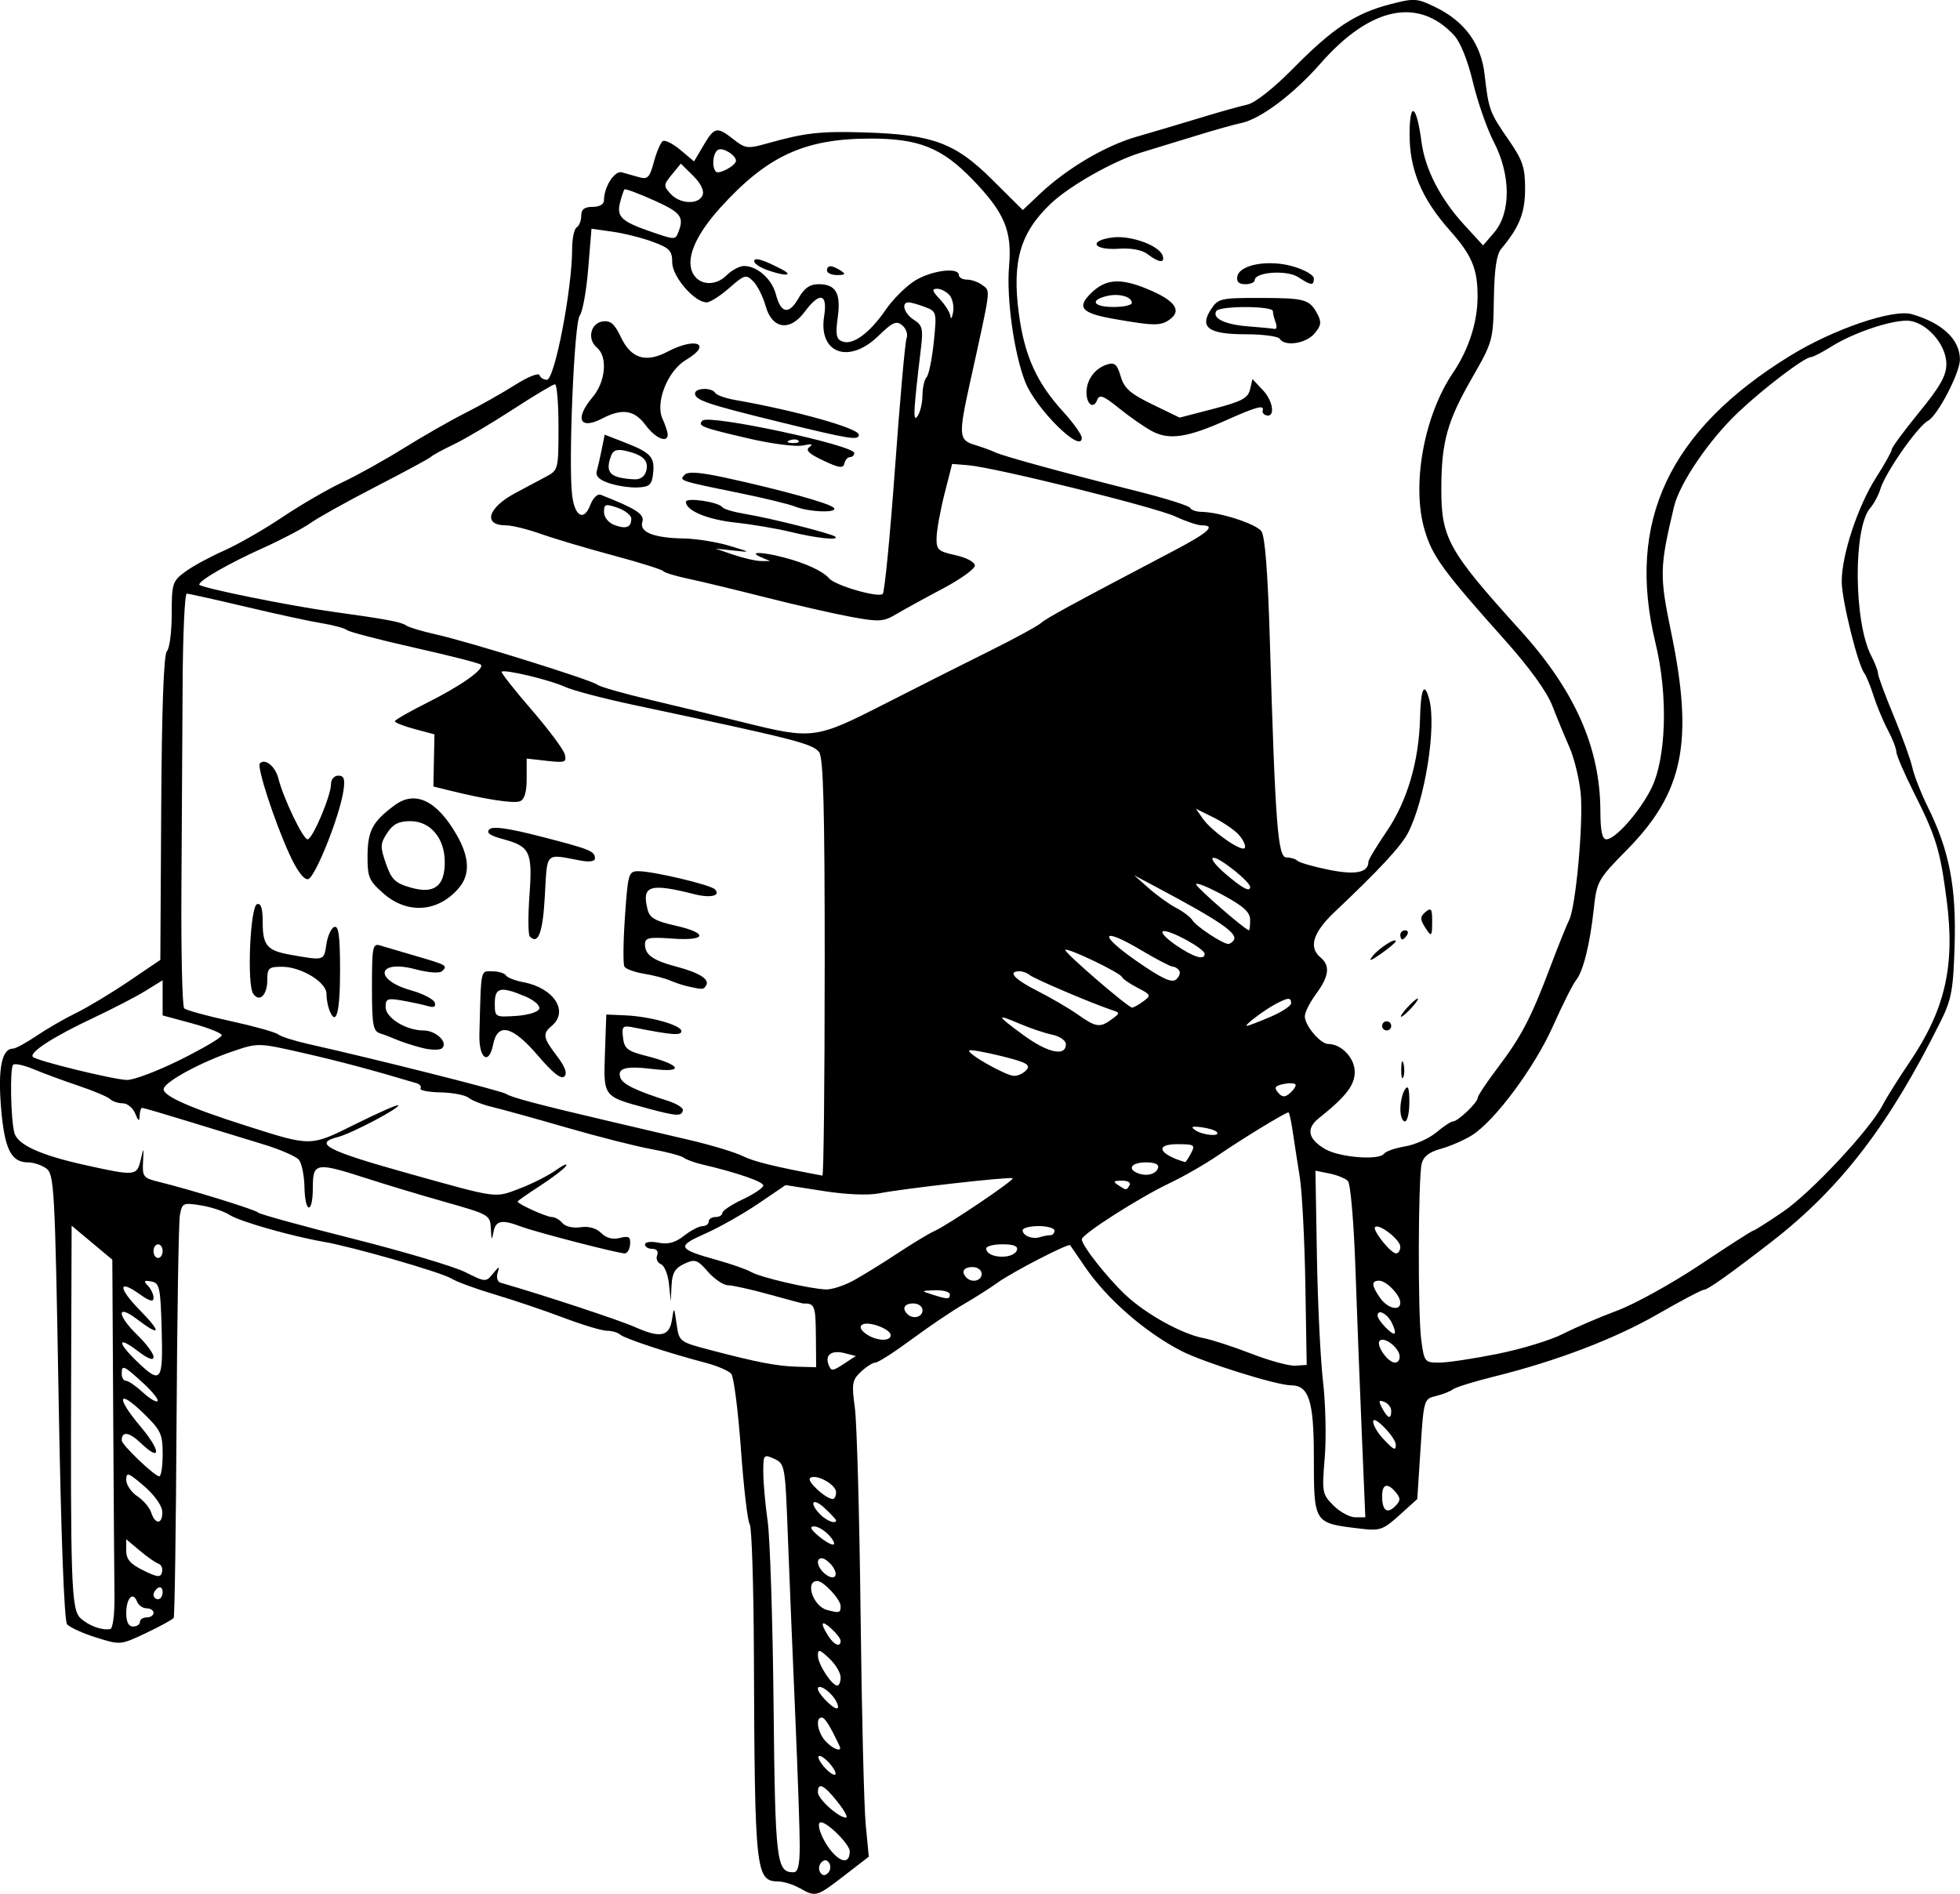 <?xml version="1.0" encoding="UTF-8" standalone="no"?>
<!-- Created with Inkscape (http://www.inkscape.org/) -->

<svg
   xmlns:dc="http://purl.org/dc/elements/1.1/"
   xmlns:cc="http://creativecommons.org/ns#"
   xmlns:rdf="http://www.w3.org/1999/02/22-rdf-syntax-ns#"
   xmlns:svg="http://www.w3.org/2000/svg"
   xmlns="http://www.w3.org/2000/svg"
   xmlns:sodipodi="http://sodipodi.sourceforge.net/DTD/sodipodi-0.dtd"
   xmlns:inkscape="http://www.inkscape.org/namespaces/inkscape"
   width="113.967mm"
   height="110.133mm"
   viewBox="0 0 113.967 110.133"
   version="1.1"
   id="svg8"
   inkscape:version="0.92.3 (2405546, 2018-03-11)"
   sodipodi:docname="graveyard_votes.svg">
  <defs
     id="defs2" />
  <sodipodi:namedview
     id="base"
     pagecolor="#ffffff"
     bordercolor="#666666"
     borderopacity="1.0"
     inkscape:pageopacity="0.0"
     inkscape:pageshadow="2"
     inkscape:zoom="1.4"
     inkscape:cx="182.14522"
     inkscape:cy="137.33983"
     inkscape:document-units="mm"
     inkscape:current-layer="layer1"
     showgrid="false"
     fit-margin-top="0"
     fit-margin-left="0"
     fit-margin-right="0"
     fit-margin-bottom="0"
     inkscape:window-width="1920"
     inkscape:window-height="1017"
     inkscape:window-x="-8"
     inkscape:window-y="-8"
     inkscape:window-maximized="1" />
  <g
     inkscape:label="Layer 1"
     inkscape:groupmode="layer"
     id="layer1"
     transform="translate(-404.496,770.128)">
    <path
       style="fill:#000000;stroke-width:0.265"
       d="m 450.994,-660.33 c -0.364,-0.208 -0.915,-0.382 -1.224,-0.388 -1.34,-0.022 -1.387,-0.454 -1.438,-13.239 -0.016,-4.002 -0.126,-7.395 -0.244,-7.541 -0.118,-0.146 -0.347,-2.099 -0.509,-4.342 -0.162,-2.242 -0.415,-4.222 -0.562,-4.399 -0.147,-0.177 -0.83,-0.469 -1.519,-0.649 -2.132,-0.558 -4.679,-1.399 -4.943,-1.633 -0.138,-0.122 -0.485,-0.223 -0.771,-0.223 -0.286,0 -1.423,-0.342 -2.527,-0.76 -1.104,-0.418 -2.9,-1.025 -3.991,-1.349 -1.091,-0.324 -2.223,-0.739 -2.514,-0.922 -0.575,-0.361 -5.699,-1.838 -7.408,-2.136 -1.932,-0.336 -4.925,-1.191 -5.509,-1.574 -0.317,-0.207 -1.065,-0.455 -1.662,-0.55 -1.039,-0.166 -1.092,-0.141 -1.218,0.582 -0.072,0.415 -0.159,5.813 -0.193,11.995 -0.034,6.182 -0.109,11.316 -0.167,11.41 -0.058,0.093 -0.778,0.489 -1.601,0.878 -1.493,0.707 -1.499,0.707 -2.912,0.263 -0.779,-0.245 -1.538,-0.592 -1.686,-0.77 -0.168,-0.202 -0.354,-5.197 -0.493,-13.235 -0.209,-12.085 -0.255,-12.933 -0.71,-13.266 -0.268,-0.196 -0.743,-0.356 -1.057,-0.356 -1.001,0 -1.382,-0.773 -1.581,-3.206 -0.185,-2.26 0.049,-3.409 0.692,-3.409 0.151,0 0.771,-0.337 1.38,-0.749 0.608,-0.412 1.642,-1.009 2.297,-1.326 0.655,-0.318 2.024,-1.142 3.043,-1.831 l 1.852,-1.253 0.051,-8.835 c 0.033,-5.796 0.147,-8.931 0.331,-9.115 0.154,-0.154 0.28,-1.127 0.28,-2.162 0,-1.776 0.044,-1.914 0.778,-2.457 0.428,-0.316 1.438,-0.867 2.245,-1.224 0.807,-0.357 2.332,-1.229 3.389,-1.939 1.057,-0.71 2.635,-1.627 3.506,-2.038 0.871,-0.411 2.478,-1.306 3.572,-1.988 1.094,-0.682 2.703,-1.601 3.576,-2.043 0.873,-0.441 2.182,-1.179 2.908,-1.64 0.726,-0.461 1.361,-0.716 1.411,-0.566 0.05,0.15 0.243,0.272 0.429,0.272 0.452,0 1.469,-5.271 1.469,-7.613 0,-0.598 0.119,-1.161 0.265,-1.251 0.146,-0.09 0.265,-0.395 0.265,-0.677 0,-0.371 0.183,-0.514 0.661,-0.514 0.402,0 0.661,-0.151 0.661,-0.384 0,-0.777 0.615,-1.741 1.036,-1.625 0.23,0.063 0.68,0.19 1,0.282 0.503,0.144 0.62,0.024 0.867,-0.894 0.157,-0.583 0.391,-1.126 0.521,-1.206 0.129,-0.08 0.59,0.154 1.024,0.519 l 0.789,0.664 0.547,-0.927 c 0.641,-1.087 0.783,-1.115 1.754,-0.352 0.679,0.534 0.818,0.551 1.954,0.232 2.214,-0.621 3.071,-0.717 5.662,-0.638 3.955,0.121 5.263,0.603 7.407,2.733 l 1.791,1.78 0.987,-0.933 c 1.573,-1.487 3.803,-2.806 5.638,-3.333 0.934,-0.269 2.591,-0.761 3.683,-1.094 1.091,-0.333 2.325,-0.68 2.741,-0.77 0.457,-0.099 1.52,-0.938 2.681,-2.114 2.305,-2.335 3.601,-3.194 5.61,-3.717 1.425,-0.371 1.568,-0.363 2.646,0.159 1.703,0.824 2.665,2.14 2.867,3.922 0.231,2.039 0.292,2.205 1.387,3.786 0.827,1.194 0.967,1.607 0.967,2.851 -2.6e-4,1.406 -0.33,2.235 -1.392,3.502 -0.269,0.321 -0.397,1.199 -0.424,2.91 -0.038,2.406 -0.061,2.49 -1.28,4.615 -1.431,2.495 -1.766,3.698 -1.775,6.378 -0.01,2.913 0.393,3.64 4.573,8.255 3.192,3.524 4.661,6.831 4.675,10.522 0.004,1.18 0.105,1.654 0.351,1.654 0.513,0 1.895,-1.555 2.587,-2.91 0.897,-1.755 1.013,-5.437 0.268,-8.503 -1.714,-7.058 0.772,-12.363 7.83,-16.708 2.518,-1.55 5.985,-2.733 7.08,-2.416 1.773,0.513 2.791,1.476 2.791,2.638 0,0.769 -1.296,3.259 -1.851,3.556 -0.607,0.325 -2.482,3.008 -2.773,3.969 -0.11,0.364 -0.376,0.861 -0.59,1.105 -0.999,1.139 -0.963,6.641 0.057,8.596 0.215,0.413 0.392,0.874 0.393,1.025 7.9e-4,0.151 0.41,1.258 0.909,2.459 0.499,1.202 0.991,2.563 1.092,3.026 0.102,0.462 0.509,1.499 0.906,2.303 1.239,2.513 1.649,4.628 1.549,7.988 -0.078,2.63 -0.178,3.178 -0.811,4.454 -2.989,6.025 -5.817,9.709 -9.85,12.832 -2.405,1.862 -3.694,2.778 -3.91,2.778 -0.127,0 -1.326,0.631 -2.664,1.403 -2.513,1.449 -5.911,2.746 -9.559,3.649 -1.154,0.286 -2.226,0.619 -2.381,0.74 -0.155,0.121 -0.6,0.296 -0.988,0.389 -0.696,0.166 -0.708,0.207 -0.894,3.079 l -0.189,2.911 -1.035,0.935 c -0.951,0.859 -1.134,0.923 -2.26,0.788 -2.758,-0.331 -2.714,-0.262 -2.719,-4.289 -0.004,-3.149 -0.298,-4.047 -1.325,-4.047 -0.836,0 -5.095,-1.335 -6.38,-1.999 -2.12,-1.097 -4.323,-3.018 -5.595,-4.88 -0.447,-0.655 -0.839,-1.226 -0.87,-1.269 -0.094,-0.128 -3.364,1.56 -4.222,2.18 -0.437,0.315 -1.33,0.883 -1.984,1.261 -0.655,0.378 -2.011,1.295 -3.013,2.036 -1.002,0.741 -1.947,1.348 -2.1,1.348 -0.153,0 -0.533,0.24 -0.845,0.534 -0.512,0.481 -0.547,0.688 -0.355,2.09 0.117,0.856 0.267,6.242 0.333,11.968 0.066,5.726 0.2,11.251 0.299,12.277 l 0.179,1.865 -1.44,1.111 c -1.601,1.235 -1.648,1.248 -2.582,0.714 z m 1.72,-1.455 c -0.128,-0.207 -0.28,-0.222 -0.457,-0.046 -0.146,0.146 -0.178,0.404 -0.073,0.575 0.128,0.207 0.28,0.223 0.457,0.046 0.146,-0.146 0.178,-0.404 0.073,-0.575 z m -1.716,-0.992 c 0.002,-0.837 -0.118,-4.319 -0.267,-7.739 -0.149,-3.42 -0.341,-8.079 -0.427,-10.354 -0.153,-4.041 -0.171,-4.143 -0.791,-4.426 -0.613,-0.279 -0.635,-0.253 -0.635,0.779 0,0.587 0.114,1.865 0.253,2.839 0.139,0.974 0.295,5.778 0.345,10.677 0.095,9.143 0.166,9.747 1.154,9.747 0.267,0 0.365,-0.407 0.368,-1.521 z m 2.907,0.302 c 0,-0.394 -1.264,-1.667 -1.671,-1.683 -0.345,-0.013 0.095,1.127 0.682,1.769 0.564,0.616 0.989,0.579 0.989,-0.086 z m -0.716,-2.882 c -0.79,-0.99 -1.136,-1.157 -1.136,-0.548 0,0.388 1.205,1.474 1.634,1.474 0.132,0 -0.092,-0.417 -0.499,-0.926 z m -0.474,-2.249 c -0.265,-0.293 -0.541,-0.473 -0.614,-0.4 -0.073,0.073 0.085,0.372 0.35,0.665 0.265,0.293 0.541,0.473 0.614,0.4 0.073,-0.073 -0.085,-0.372 -0.35,-0.665 z m 0.598,-0.992 c -0.57,-1.199 -0.855,-1.654 -1.04,-1.654 -0.378,0 -0.24,0.862 0.218,1.368 0.43,0.475 1.007,0.675 0.822,0.285 z m -0.26,-2.707 c -0.326,-0.522 -1,-0.935 -1,-0.613 0,0.262 0.848,1.137 1.102,1.137 0.124,0 0.079,-0.236 -0.101,-0.524 z m 0.323,-1.282 c 0,-0.266 -0.298,-0.763 -0.661,-1.104 -0.566,-0.531 -0.661,-0.555 -0.661,-0.162 0,0.493 0.797,1.728 1.124,1.741 0.109,0.005 0.198,-0.209 0.198,-0.475 z m 0,-2.122 c 0,-0.123 -0.238,-0.439 -0.529,-0.702 -0.601,-0.544 -0.685,-0.375 -0.201,0.4 0.336,0.538 0.73,0.701 0.73,0.302 z m -42.224,-2.578 c -0.013,-1.006 -0.046,-5.825 -0.074,-10.709 l -0.051,-8.88 -1.183,-0.989 -1.183,-0.989 -0.026,7.62 c -0.045,13.229 0.007,14.702 0.538,15.2 0.478,0.447 1.267,0.734 1.737,0.633 0.148,-0.032 0.254,-0.862 0.242,-1.886 z m 1.478,1.478 c 0,-0.146 0.179,-0.265 0.397,-0.265 0.218,0 0.397,-0.119 0.397,-0.265 0,-0.146 -0.182,-0.265 -0.405,-0.265 -0.223,0 -0.473,-0.178 -0.557,-0.395 -0.235,-0.612 -0.625,-0.191 -0.625,0.676 0,0.515 0.134,0.778 0.397,0.778 0.218,0 0.397,-0.119 0.397,-0.265 z m 40.746,-0.916 c 0,-0.393 -0.993,-1.466 -1.357,-1.466 -0.734,0 -0.25,1.462 0.556,1.681 0.725,0.197 0.801,0.176 0.801,-0.215 z m -39.423,-0.82 c 0,-0.227 -0.119,-0.339 -0.265,-0.249 -0.146,0.09 -0.265,0.276 -0.265,0.412 0,0.137 0.119,0.249 0.265,0.249 0.146,0 0.265,-0.186 0.265,-0.412 z m -0.244,-1.653 c -0.168,-0.056 -0.657,-0.398 -1.089,-0.761 l -0.784,-0.66 v 0.663 c 0,0.504 0.238,0.78 0.992,1.148 0.841,0.411 1.007,0.426 1.089,0.098 0.053,-0.213 -0.041,-0.432 -0.208,-0.488 z m 39.131,0.072 c -0.177,-0.213 -0.426,-0.388 -0.554,-0.388 -0.398,0 -0.255,0.587 0.231,0.945 0.553,0.408 0.788,0.003 0.323,-0.557 z m -0.125,-1.711 c -0.263,-0.291 -0.657,-0.529 -0.875,-0.529 -0.281,0 -0.218,0.154 0.214,0.529 0.336,0.291 0.729,0.529 0.875,0.529 0.146,0 0.05,-0.238 -0.214,-0.529 z m -38.784,-1.389 c -0.013,-0.346 -0.456,-0.968 -1.058,-1.486 -0.916,-0.787 -1.036,-0.829 -1.036,-0.361 0,0.291 0.289,0.719 0.641,0.95 0.353,0.231 0.718,0.662 0.812,0.956 0.229,0.723 0.669,0.682 0.641,-0.059 z m 39.181,0.509 c 0,-0.047 -0.298,-0.366 -0.661,-0.708 -0.71,-0.667 -0.939,-0.315 -0.246,0.378 0.368,0.368 0.907,0.564 0.907,0.33 z m 30.569,-5.007 c -0.113,-2.656 -0.28,-6.996 -0.372,-9.645 -0.094,-2.72 -0.286,-4.935 -0.44,-5.088 -0.15,-0.15 -0.636,-0.344 -1.079,-0.433 l -0.806,-0.161 0.086,4.985 c 0.047,2.742 0.208,6.028 0.357,7.304 0.149,1.275 0.193,3.259 0.097,4.408 -0.167,2.005 -0.147,2.116 0.511,2.774 0.377,0.377 0.947,0.685 1.268,0.685 h 0.582 z m 1.986,3.387 c -0.488,-0.588 -0.805,-0.506 -0.805,0.207 0,0.838 0.286,1.062 0.755,0.593 0.32,-0.32 0.329,-0.463 0.05,-0.8 z m -32.555,-0.019 c 0,-0.455 -1.222,-1.109 -1.519,-0.813 -0.187,0.187 0.917,1.198 1.32,1.21 0.109,0.003 0.198,-0.175 0.198,-0.397 z m -39.158,-2.213 c 0,-1.173 -0.104,-1.393 -1.124,-2.383 -1.482,-1.438 -1.6,-0.927 -0.177,0.761 1.215,1.441 1.231,2.131 0.023,0.973 -0.671,-0.642 -1.103,-0.7 -1.103,-0.148 0,0.255 1.913,2.084 2.183,2.087 0.109,10e-4 0.198,-0.579 0.198,-1.29 z m 71.702,-0.545 c 0,-0.427 -1.305,-1.773 -1.315,-1.355 -0.005,0.209 0.251,0.655 0.567,0.992 0.636,0.677 0.748,0.731 0.748,0.363 z m -0.265,-1.971 c 0,-0.203 -0.181,-0.438 -0.403,-0.523 -0.329,-0.126 -0.351,-0.058 -0.123,0.369 0.328,0.613 0.526,0.671 0.526,0.155 z m -72.586,-1.628 c -1.124,-1.03 -1.232,-1.075 -1.232,-0.517 0,0.218 0.113,0.397 0.251,0.397 0.138,0 0.573,0.299 0.968,0.664 0.394,0.365 0.783,0.598 0.864,0.517 0.081,-0.081 -0.301,-0.558 -0.85,-1.061 z m 1.092,-3.093 c -0.069,-2.47 -0.122,-2.717 -0.605,-2.804 -0.428,-0.077 -0.466,-0.029 -0.198,0.248 0.182,0.189 0.331,0.506 0.331,0.705 0,0.26 -0.229,0.199 -0.809,-0.214 -1.271,-0.905 -1.259,-0.362 0.021,0.942 1.283,1.308 1.195,1.558 -0.179,0.51 -1.201,-0.916 -1.171,-0.235 0.041,0.94 0.509,0.494 0.926,1.059 0.926,1.256 0,0.235 -0.318,0.116 -0.926,-0.348 -1.165,-0.889 -1.207,-0.519 -0.066,0.585 1.427,1.382 1.549,1.23 1.464,-1.821 z m 39.722,1.367 c -0.765,-0.198 -1.168,0.089 -0.944,0.672 0.147,0.384 0.23,0.38 0.873,-0.042 l 0.71,-0.466 z m -1.683,-1.039 c -0.014,-1.73 -0.068,-1.866 -0.742,-1.851 -0.036,7.9e-4 -0.928,-0.237 -1.981,-0.529 -1.053,-0.292 -2.128,-0.531 -2.388,-0.531 -0.26,0 -0.783,-0.353 -1.162,-0.784 -0.624,-0.712 -0.752,-0.754 -1.38,-0.463 -0.535,0.248 -0.702,0.531 -0.738,1.247 l -0.047,0.926 -0.105,-1.007 c -0.058,-0.554 -0.268,-1.07 -0.468,-1.146 -0.2,-0.077 -0.299,-0.308 -0.219,-0.514 0.087,-0.228 -0.023,-0.375 -0.281,-0.375 -0.234,0 -0.425,-0.116 -0.425,-0.258 0,-0.144 0.343,-0.189 0.78,-0.102 0.563,0.113 0.977,7.9e-4 1.491,-0.403 0.391,-0.308 0.874,-0.559 1.072,-0.559 0.199,0 0.361,-0.119 0.361,-0.265 0,-0.146 0.179,-0.265 0.397,-0.265 0.218,0 0.397,-0.106 0.397,-0.235 0,-0.13 0.536,-0.487 1.191,-0.795 0.655,-0.308 1.191,-0.67 1.191,-0.804 0,-0.223 -1.546,-0.754 -3.572,-1.228 -0.437,-0.102 -0.913,-0.278 -1.058,-0.39 -0.146,-0.113 -0.991,-0.336 -1.879,-0.497 -0.888,-0.161 -3.091,-0.72 -4.895,-1.242 -1.804,-0.523 -3.752,-1.063 -4.328,-1.2 -0.576,-0.137 -1.205,-0.381 -1.398,-0.54 -0.193,-0.16 -0.929,-0.302 -1.637,-0.317 -0.708,-0.015 -1.232,-0.117 -1.165,-0.227 0.067,-0.11 -0.035,-0.247 -0.226,-0.304 -2.577,-0.772 -4.494,-1.283 -6.635,-1.77 -2.571,-0.584 -2.59,-0.585 -4.059,-0.085 -1.83,0.622 -3.869,1.721 -4.011,2.161 -0.126,0.392 1.45,1.103 4.81,2.172 3.808,1.211 3.695,1.213 6.361,-0.113 1.303,-0.648 2.411,-1.137 2.463,-1.085 0.14,0.14 -2.722,1.649 -3.498,1.844 -1.475,0.37 -0.655,0.796 4.09,2.121 5.264,1.471 5.004,1.435 6.465,0.88 0.72,-0.274 1.665,-0.751 2.1,-1.061 0.435,-0.31 0.707,-0.427 0.604,-0.261 -0.103,0.166 -0.779,0.686 -1.503,1.155 -0.724,0.469 -1.316,0.884 -1.316,0.921 0,0.141 1.682,0.901 1.993,0.901 0.178,0 0.455,0.158 0.616,0.352 0.167,0.201 0.616,0.304 1.048,0.241 0.479,-0.07 0.92,0.053 1.203,0.336 0.293,0.293 0.667,0.392 1.085,0.287 0.522,-0.131 0.63,-0.064 0.597,0.37 -0.022,0.292 -0.163,0.529 -0.314,0.528 -0.413,-0.004 -5.193,-1.242 -6.046,-1.566 -1.103,-0.419 -1.454,-0.35 -1.582,0.312 -0.1,0.521 -0.119,0.507 -0.151,-0.117 -0.045,-0.884 -0.022,-0.871 -2.859,-1.674 -1.285,-0.364 -3.255,-0.958 -4.378,-1.321 -2.939,-0.949 -3.118,-0.918 -3.118,0.532 0,1.572 -0.455,1.545 -0.487,-0.028 -0.013,-0.67 -0.16,-1.382 -0.325,-1.581 -0.165,-0.199 -1.092,-0.603 -2.06,-0.897 -0.967,-0.294 -2.921,-0.892 -4.342,-1.329 -1.421,-0.437 -2.641,-0.795 -2.712,-0.795 -0.071,0 -0.137,0.208 -0.146,0.463 -0.013,0.355 -0.073,0.324 -0.256,-0.132 -0.132,-0.327 -0.457,-0.595 -0.724,-0.595 -0.267,0 -0.598,-0.11 -0.736,-0.244 -0.138,-0.134 -0.966,-0.484 -1.839,-0.777 -0.873,-0.293 -2.047,-0.726 -2.608,-0.962 -0.561,-0.236 -1.097,-0.352 -1.191,-0.258 -0.195,0.196 -0.145,3.099 0.068,3.947 0.176,0.701 1.503,1.307 4.128,1.888 2.898,0.641 2.999,0.632 3.216,-0.286 0.187,-0.789 0.187,-0.788 0.14,0.115 -0.044,0.834 0.028,0.928 0.878,1.134 1.804,0.437 5.69,1.639 5.821,1.799 0.073,0.089 2.54,0.77 5.484,1.512 2.943,0.742 5.891,1.619 6.55,1.948 1.181,0.59 1.205,0.591 1.615,0.088 0.37,-0.453 0.4,-0.458 0.267,-0.038 -0.083,0.262 -0.004,0.515 0.177,0.567 2.46,0.707 6.931,2.183 7.82,2.581 1.473,0.659 2.001,0.549 2.147,-0.448 0.11,-0.751 0.123,-0.738 0.265,0.256 0.149,1.047 0.15,1.048 2.001,1.535 2.713,0.713 3.841,0.928 5.042,0.961 l 1.073,0.029 -0.015,-1.852 z m 28.461,-2.983 c -0.044,-2.586 -0.19,-5.384 -0.324,-6.218 -0.134,-0.833 -0.317,-2.021 -0.408,-2.64 -0.09,-0.618 -0.203,-1.124 -0.251,-1.124 -0.17,0 -2.73,1.562 -4.059,2.475 -0.745,0.512 -2.012,1.243 -2.817,1.624 -1.774,0.839 -5.14,2.989 -5.14,3.283 0,0.358 1.467,2.222 2.548,3.239 1.182,1.111 3.28,2.272 4.529,2.507 0.475,0.089 1.726,0.496 2.78,0.905 1.054,0.409 2.21,0.723 2.569,0.698 l 0.652,-0.045 z m 5.476,4.135 c -0.098,-0.496 -0.904,-1.084 -1.15,-0.839 -0.242,0.242 0.473,1.273 0.882,1.273 0.194,0 0.314,-0.196 0.267,-0.435 z m 5.704,-0.075 c 1.394,-0.28 3.102,-0.801 3.796,-1.158 0.694,-0.356 2.112,-0.966 3.151,-1.354 1.039,-0.388 3.217,-1.594 4.841,-2.679 1.624,-1.085 3.008,-1.973 3.075,-1.973 0.068,0 0.848,-0.495 1.734,-1.1 1.633,-1.115 5.067,-4.792 5.79,-6.2 0.217,-0.424 0.92,-1.544 1.561,-2.49 2.078,-3.067 2.66,-5.6 2.164,-9.424 -0.378,-2.916 -0.61,-3.68 -1.901,-6.248 -0.566,-1.126 -1.028,-2.199 -1.028,-2.385 0,-0.186 -0.221,-0.754 -0.49,-1.261 -0.27,-0.507 -0.642,-1.398 -0.828,-1.98 -0.186,-0.582 -0.429,-1.177 -0.54,-1.323 -0.389,-0.511 -1.317,-4.278 -1.317,-5.347 0,-1.541 0.942,-4.383 2.002,-6.04 0.5,-0.781 0.909,-1.515 0.909,-1.631 1.8e-4,-0.116 0.715,-1.085 1.587,-2.153 1.228,-1.502 1.587,-2.14 1.587,-2.816 0,-1.172 -1.234,-2.518 -2.308,-2.518 -1.018,0 -3.134,0.726 -4.367,1.499 -0.543,0.34 -1.079,0.618 -1.191,0.618 -0.371,0 -2.735,1.793 -4.234,3.21 -1.7,1.608 -3.412,4.126 -3.738,5.498 -0.838,3.524 -0.848,3.998 -0.165,7.293 1.32,6.359 0.723,9.309 -2.558,12.641 -1.702,1.728 -1.766,1.843 -1.939,3.44 -0.224,2.07 -0.619,3.651 -1.04,4.166 -0.178,0.218 -0.776,1.409 -1.328,2.646 -1.086,2.433 -3.408,5.554 -4.743,6.375 -0.457,0.281 -1.265,0.63 -1.795,0.775 -0.663,0.181 -1.007,0.449 -1.102,0.857 -0.208,0.892 -0.228,8.725 -0.026,10.245 0.171,1.288 0.202,1.328 1.043,1.328 0.477,0 2.007,-0.229 3.4,-0.51 z m -35.291,-1.084 c 0,-0.358 -1.289,-0.84 -1.65,-0.616 -0.179,0.111 -0.104,0.305 0.205,0.531 0.575,0.421 1.445,0.472 1.445,0.085 z m 29.116,-0.765 c -0.278,-0.519 -0.806,-0.764 -0.806,-0.374 0,0.264 0.861,1.166 0.99,1.037 0.061,-0.061 -0.022,-0.36 -0.184,-0.663 z m -27.264,-0.684 c 0,-0.22 -0.235,-0.397 -0.529,-0.397 -0.527,0 -0.688,0.282 -0.353,0.617 0.322,0.322 0.882,0.182 0.882,-0.22 z m 27.781,-0.442 c 0,-0.439 -0.808,-1.278 -1.232,-1.278 -0.465,0 -0.45,0.278 0.056,0.999 0.437,0.624 1.176,0.798 1.176,0.278 z m -26.194,-0.484 c 0,-0.146 -0.387,-0.253 -0.86,-0.238 -0.815,0.025 -0.825,0.037 -0.198,0.238 0.934,0.299 1.058,0.299 1.058,0 z m -5.612,-0.8 c 0.54,-0.295 1.696,-1.008 2.569,-1.585 0.873,-0.577 1.84,-1.161 2.149,-1.297 0.761,-0.336 4.656,-2.963 4.55,-3.069 -0.108,-0.108 -6.358,0.597 -7.757,0.875 -0.645,0.128 -1.915,0.076 -3.253,-0.134 l -2.195,-0.344 -1.595,1.083 c -0.878,0.596 -2.264,1.379 -3.082,1.741 -1.685,0.745 -1.616,0.891 0.732,1.546 0.8,0.223 1.679,0.533 1.952,0.689 0.553,0.315 3.399,0.976 4.342,1.009 0.333,0.012 1.048,-0.22 1.587,-0.514 z m 7.464,-0.391 c 0,-0.22 -0.235,-0.397 -0.529,-0.397 -0.527,0 -0.688,0.282 -0.353,0.617 0.322,0.322 0.882,0.182 0.882,-0.22 z m -47.625,-1.323 c 0,-0.218 -0.119,-0.397 -0.265,-0.397 -0.146,0 -0.265,0.179 -0.265,0.397 0,0.218 0.119,0.397 0.265,0.397 0.146,0 0.265,-0.179 0.265,-0.397 z m 49.677,-0.066 c 0.073,-0.223 -0.199,-0.331 -0.839,-0.331 -0.521,0 -0.948,0.109 -0.948,0.243 0,0.581 1.599,0.66 1.787,0.088 z m 22.29,-0.192 c 0,-0.403 -1.24,-1.368 -1.467,-1.141 -0.172,0.172 0.912,1.531 1.222,1.531 0.135,0 0.245,-0.176 0.245,-0.391 z m -20.351,-0.668 c 0.134,0 0.243,-0.119 0.243,-0.265 0,-0.146 -0.417,-0.265 -0.926,-0.265 -0.509,0 -0.926,0.109 -0.926,0.243 0,0.317 0.567,0.539 1.014,0.398 0.194,-0.061 0.462,-0.111 0.595,-0.111 z m 4.609,-2.91 c 0.091,-0.148 -0.107,-0.263 -0.447,-0.261 -0.491,0.003 -0.533,0.054 -0.214,0.261 0.492,0.318 0.465,0.318 0.661,0 z m -17.727,-12.659 c 0,-9.31 -0.077,-12.222 -0.33,-12.528 -0.411,-0.496 -1.366,-0.738 -10.782,-2.739 -1.746,-0.371 -3.545,-0.845 -3.998,-1.054 -0.878,-0.404 -3.516,-1.033 -3.674,-0.876 -0.052,0.052 0.722,1.037 1.719,2.188 0.997,1.152 1.874,2.326 1.948,2.61 0.122,0.468 0.025,0.504 -1.039,0.384 l -1.174,-0.132 v 1.166 c 0,0.788 -0.128,1.215 -0.393,1.317 -0.37,0.142 -2.008,-0.109 -4.105,-0.63 l -0.926,-0.23 0.031,-1.516 0.031,-1.516 -1.156,-0.309 c -0.636,-0.17 -1.151,-0.374 -1.145,-0.453 0.006,-0.079 0.845,-0.56 1.864,-1.07 1.998,-0.999 3.376,-1.977 3.133,-2.222 -0.083,-0.084 -1.81,-0.525 -3.836,-0.98 -2.027,-0.455 -3.804,-0.919 -3.95,-1.031 -0.146,-0.112 -0.8,-0.29 -1.455,-0.395 -0.655,-0.105 -2.643,-0.535 -4.417,-0.956 -1.775,-0.421 -3.323,-0.765 -3.44,-0.765 -0.117,-7e-5 -0.226,2.351 -0.241,5.226 -0.016,2.874 -0.047,8.254 -0.07,11.956 -0.023,3.701 0.05,6.82 0.161,6.93 0.111,0.11 1.319,0.443 2.683,0.74 1.365,0.297 2.615,0.646 2.778,0.775 0.163,0.129 0.952,0.381 1.752,0.56 3.95,0.885 11.276,2.733 11.509,2.903 0.272,0.198 1.932,0.637 6.085,1.608 1.31,0.306 3.393,0.795 4.63,1.085 1.237,0.291 2.606,0.706 3.043,0.923 0.645,0.321 1.857,0.618 4.63,1.136 0.073,0.014 0.132,-5.434 0.132,-12.105 z m -10.319,8.19 c -2.576,-0.691 -2.548,-0.654 -2.459,-3.221 l 0.078,-2.232 1.09,0.047 c 1.47,0.063 3.276,0.57 3.276,0.919 0,0.27 -0.546,0.228 -2.732,-0.206 -0.691,-0.137 -0.741,-0.092 -0.661,0.589 0.075,0.639 0.258,0.781 1.377,1.065 1.985,0.504 2.226,0.981 0.383,0.757 -1.62,-0.197 -2.129,-0.057 -1.905,0.525 0.14,0.364 0.925,0.742 2.745,1.32 0.509,0.162 0.905,0.406 0.88,0.544 -0.069,0.374 -0.335,0.36 -2.07,-0.105 z m -6.347,-3.054 c -1.49,-1.744 -2.353,-1.961 -2.614,-0.656 -0.249,1.243 -0.835,0.821 -0.799,-0.576 0.1,-3.92 0.051,-3.68 0.748,-3.68 0.355,0 0.711,0.106 0.791,0.235 0.08,0.129 0.537,0.308 1.017,0.398 1.778,0.334 2.663,1.699 1.647,2.542 -0.546,0.453 -0.505,0.688 0.305,1.75 0.477,0.626 0.616,1.007 0.432,1.19 -0.183,0.183 -0.673,-0.202 -1.528,-1.203 z m 0.066,-2.733 c 0.062,-0.189 -0.299,-0.505 -0.831,-0.728 -1.422,-0.594 -1.752,-0.516 -1.752,0.415 0,0.797 0.017,0.807 1.236,0.728 0.699,-0.046 1.284,-0.226 1.346,-0.415 z m -6.816,2.273 c -0.509,-0.13 -1.164,-0.341 -1.455,-0.468 -0.291,-0.127 -0.738,-0.298 -0.992,-0.379 -0.399,-0.127 -0.463,-0.502 -0.463,-2.701 0,-2.309 0.044,-2.539 0.463,-2.41 0.255,0.078 1.177,0.35 2.051,0.604 1.84,0.535 1.898,0.568 1.57,0.887 -0.148,0.144 -0.777,0.1 -1.57,-0.108 -2.21,-0.581 -2.437,0.61 -0.235,1.231 0.688,0.194 1.305,0.514 1.37,0.709 0.081,0.242 -0.039,0.309 -0.376,0.21 -0.272,-0.08 -0.941,-0.225 -1.487,-0.322 -0.886,-0.157 -0.992,-0.117 -0.992,0.376 0,0.625 1.189,1.359 2.203,1.359 0.725,0 1.452,0.696 1.079,1.033 -0.132,0.119 -0.657,0.11 -1.166,-0.021 z m -5.396,-2.225 c -0.088,-0.23 -0.161,-0.649 -0.161,-0.93 0,-0.667 -1.475,-1.56 -2.58,-1.561 -0.775,-7.9e-4 -0.86,0.075 -0.86,0.777 0,0.882 -0.47,1.325 -0.825,0.777 -0.366,-0.565 -0.168,-5.062 0.229,-5.194 0.232,-0.077 0.331,0.244 0.331,1.071 0,1.327 0.257,1.629 1.587,1.865 2.006,0.356 1.97,0.366 2.114,-0.599 0.074,-0.498 0.284,-0.954 0.465,-1.014 0.25,-0.083 0.331,0.542 0.331,2.559 0,2.457 -0.234,3.289 -0.633,2.249 z m 20.874,-1.346 c -0.291,-0.063 -0.767,-0.22 -1.058,-0.347 -0.291,-0.128 -0.971,-0.305 -1.512,-0.393 -0.541,-0.089 -1.052,-0.274 -1.137,-0.411 -0.085,-0.137 -0.072,-1.442 0.029,-2.9 0.175,-2.535 0.209,-2.651 0.79,-2.651 0.845,0 4.164,0.784 4.433,1.047 0.384,0.375 -0.236,0.53 -1.172,0.293 -2.626,-0.665 -3.087,-0.515 -2.734,0.893 0.12,0.477 0.451,0.67 1.587,0.924 1.962,0.439 1.869,0.907 -0.151,0.761 -1.36,-0.098 -1.587,-0.051 -1.587,0.333 0,0.614 0.455,0.935 1.852,1.306 1.323,0.351 1.92,0.734 1.701,1.088 -0.151,0.244 -0.177,0.246 -1.04,0.058 z m -9.209,-2.903 c -0.099,-0.099 -0.109,-1.175 -0.021,-2.391 0.184,-2.546 0.04,-2.849 -1.55,-3.277 -0.744,-0.2 -0.978,-0.369 -0.782,-0.565 0.195,-0.195 1.081,-0.073 2.96,0.41 2.915,0.749 3.178,0.855 3.178,1.28 0,0.177 -0.324,0.222 -0.86,0.121 -2.061,-0.389 -1.905,-0.546 -2.051,2.057 -0.121,2.153 -0.382,2.858 -0.875,2.365 z m -8.509,-2.504 c -0.846,-0.743 -0.934,-0.951 -0.927,-2.183 0.009,-1.474 0.291,-1.998 1.585,-2.954 1.194,-0.881 2.468,-0.26 3.618,1.765 0.723,1.272 0.764,2.267 0.126,3.03 -1.198,1.433 -3.001,1.573 -4.403,0.342 z m 3.563,-1.83 c 0,-1.382 -0.835,-2.376 -1.997,-2.376 -0.678,0 -1.012,0.17 -1.352,0.689 -0.406,0.62 -0.413,0.798 -0.072,1.779 0.323,0.928 0.536,1.135 1.438,1.394 1.369,0.394 1.984,-0.067 1.984,-1.486 z m -9.032,-0.456 c -0.875,-1.911 -1.909,-5.09 -1.718,-5.281 0.309,-0.309 0.902,0.179 1.079,0.888 0.287,1.143 1.433,3.531 1.694,3.531 0.287,0 1.362,-2.533 1.362,-3.21 0,-0.278 0.187,-0.494 0.426,-0.494 0.33,0 0.398,0.194 0.301,0.86 -0.214,1.481 -1.654,5.086 -2.061,5.16 -0.244,0.044 -0.644,-0.493 -1.084,-1.454 z m 50.505,18.254 c 0.072,-0.217 -0.171,-0.331 -0.706,-0.331 -0.818,0 -1.104,0.366 -0.485,0.622 0.511,0.211 1.069,0.075 1.191,-0.291 z m 1.918,-0.86 c 0.262,-0.489 0.201,-0.529 -0.8,-0.529 -1.332,0 -1.072,0.59 0.46,1.042 0.031,0.009 0.184,-0.221 0.34,-0.512 z m 11.231,0.023 c 0.082,-0.133 0.629,-0.323 1.215,-0.422 0.586,-0.099 1.407,-0.467 1.823,-0.817 0.416,-0.35 0.851,-0.637 0.966,-0.637 0.283,0 1.434,-1.096 1.434,-1.366 0,-0.119 0.52,-0.901 1.155,-1.74 1.382,-1.824 1.95,-2.913 3.073,-5.89 0.467,-1.237 0.957,-2.456 1.089,-2.71 0.391,-0.748 0.844,-5.754 0.67,-7.414 -0.088,-0.843 -0.382,-2.035 -0.654,-2.65 -0.272,-0.614 -0.72,-1.698 -0.995,-2.409 -0.316,-0.813 -1.336,-2.224 -2.751,-3.807 -3.603,-4.03 -4.217,-4.871 -4.669,-6.398 -0.773,-2.611 -0.044,-6.655 1.648,-9.149 0.907,-1.337 1.424,-2.932 1.429,-4.407 0.005,-1.641 -0.319,-2.416 -1.625,-3.886 -1.63,-1.834 -2.336,-3.528 -2.329,-5.591 0.006,-1.968 0.408,-1.71 0.691,0.444 0.211,1.603 1.092,3.315 2.494,4.845 l 1.089,1.187 0.636,-0.739 c 0.994,-1.155 0.986,-3.354 -0.018,-5.29 -0.388,-0.748 -0.931,-2.303 -1.206,-3.455 -0.307,-1.287 -0.734,-2.345 -1.106,-2.744 -2.08,-2.228 -4.871,-1.64 -7.743,1.631 -1.59,1.811 -3.511,3.255 -4.632,3.482 -0.367,0.074 -1.56,0.41 -2.651,0.746 -1.091,0.336 -2.52,0.773 -3.175,0.972 -1.593,0.483 -4.161,1.938 -5.248,2.974 -1.774,1.691 -2.255,3.353 -1.849,6.393 0.326,2.444 1.035,4.014 2.572,5.695 0.597,0.654 1.086,1.342 1.086,1.529 0,0.955 -2.674,-1.689 -3.287,-3.25 -0.656,-1.672 -1.102,-4.871 -0.94,-6.747 0.178,-2.054 -0.268,-3.108 -2.123,-5.028 -1.78,-1.842 -3.12,-2.381 -5.921,-2.381 -3.84,0 -6.012,0.998 -8.746,4.019 -1.508,1.667 -2.067,3.071 -1.55,3.896 0.397,0.633 1.3,0.652 1.912,0.039 0.3,-0.3 0.757,-0.545 1.016,-0.545 0.768,0 1.622,0.76 1.852,1.647 0.292,1.125 0.758,1.206 1.315,0.228 0.332,-0.584 0.66,-0.815 1.159,-0.816 1.015,-0.002 1.317,0.518 1.122,1.939 -0.136,0.993 -0.086,1.256 0.266,1.391 0.61,0.234 1.584,-0.477 2.522,-1.841 0.44,-0.64 1.228,-1.416 1.75,-1.724 0.983,-0.58 2.507,-0.76 2.507,-0.296 0,0.146 0.215,0.265 0.479,0.265 0.263,0 0.67,0.149 0.904,0.331 0.461,0.358 0.502,0.047 -0.729,5.622 -0.686,3.11 -0.667,3.375 0.272,3.659 0.437,0.132 0.972,0.327 1.191,0.433 0.448,0.218 4.006,1.192 8.334,2.281 1.601,0.403 2.95,0.83 2.999,0.95 0.049,0.12 0.346,0.223 0.661,0.229 1.087,0.022 3.162,0.695 3.479,1.127 0.21,0.287 0.376,2.422 0.491,6.328 0.318,10.761 0.462,12.641 0.966,12.641 0.244,0 0.531,0.086 0.636,0.192 0.106,0.106 0.921,0.341 1.811,0.522 1.571,0.32 2.318,0.171 2.318,-0.463 0,-0.117 0.474,-0.906 1.054,-1.754 1.2,-1.755 1.89,-4.094 1.949,-6.61 0.041,-1.715 0.251,-2.14 0.534,-1.082 0.429,1.599 -0.248,5.858 -1.232,7.763 -0.401,0.776 -1.693,2.169 -4.247,4.581 -1.285,1.214 -1.555,2.075 -0.837,2.672 0.569,0.472 0.492,1.092 -0.265,2.117 -0.364,0.493 -0.657,1.082 -0.653,1.308 0.012,0.548 0.909,1.602 1.364,1.602 0.764,0 1.538,0.817 1.538,1.623 0,0.776 -0.516,1.442 -2.083,2.689 -0.763,0.607 -0.641,1.211 0.363,1.799 0.84,0.492 3.173,0.671 3.425,0.262 z m 0.944,-2.603 c 0.002,-0.4 0.119,-0.906 0.261,-1.124 0.188,-0.291 0.258,-0.096 0.261,0.728 0.002,0.618 -0.115,1.124 -0.261,1.124 -0.146,0 -0.263,-0.327 -0.261,-0.728 z m 0.048,-2.315 c 0.005,-0.437 0.065,-0.583 0.132,-0.326 0.067,0.257 0.063,0.615 -0.01,0.794 -0.072,0.179 -0.127,-0.032 -0.122,-0.468 z m -1.11,-2.514 c 0,-0.146 0.119,-0.265 0.265,-0.265 0.146,0 0.265,0.119 0.265,0.265 0,0.146 -0.119,0.265 -0.265,0.265 -0.146,0 -0.265,-0.119 -0.265,-0.265 z m 1.455,-1.058 c 0.263,-0.291 0.538,-0.529 0.611,-0.529 0.073,0 -0.083,0.238 -0.347,0.529 -0.263,0.291 -0.538,0.529 -0.611,0.529 -0.073,0 0.083,-0.238 0.347,-0.529 z m -2.006,-3.001 c 0.379,-0.472 1.345,-1.091 1.345,-0.862 0,0.068 -0.387,0.395 -0.86,0.727 -0.61,0.428 -0.751,0.467 -0.485,0.136 z m 1.609,-1.232 c 0,-0.146 0.126,-0.265 0.28,-0.265 0.154,0 0.207,0.119 0.117,0.265 -0.09,0.146 -0.216,0.265 -0.28,0.265 -0.064,0 -0.117,-0.119 -0.117,-0.265 z m 1.398,-0.507 c -0.253,-0.405 -0.24,-0.57 0.069,-0.826 0.323,-0.268 0.385,-0.186 0.385,0.507 0,0.968 -0.034,0.992 -0.454,0.32 z m -15.818,-28.775 c -0.437,-0.231 -1.3,-0.83 -1.919,-1.331 -0.922,-0.746 -1.154,-0.836 -1.284,-0.497 -0.216,0.563 -0.635,0.256 -0.624,-0.458 0.011,-0.729 0.495,-1.378 1.195,-1.6 0.441,-0.14 0.585,-0.015 0.793,0.689 0.205,0.697 0.554,1.006 1.841,1.63 l 1.587,0.77 1.974,-0.513 c 1.631,-0.424 1.999,-0.619 2.118,-1.121 l 0.143,-0.607 0.618,0.658 c 0.597,0.636 0.714,1.611 0.173,1.447 -0.146,-0.044 -0.235,-0.169 -0.198,-0.279 0.116,-0.347 -0.369,-0.218 -2.092,0.554 -2.265,1.016 -3.339,1.179 -4.324,0.658 z m 7.408,-5.379 c -0.09,-0.146 -0.975,-0.265 -1.968,-0.265 -2.172,0 -2.721,-0.394 -2.026,-1.454 0.412,-0.629 0.56,-0.663 2.876,-0.659 2.603,0.004 2.858,0.078 3.32,0.956 0.239,0.455 0.203,0.672 -0.19,1.124 -0.503,0.581 -1.725,0.76 -2.012,0.296 z m -0.236,-0.948 c -0.088,-0.23 -0.161,-0.528 -0.161,-0.661 0,-0.312 -3.096,-0.32 -3.289,-0.008 -0.26,0.421 0.498,0.788 1.84,0.891 0.724,0.056 1.418,0.123 1.543,0.149 0.125,0.026 0.154,-0.141 0.066,-0.371 z m -9.399,-0.209 c -1.872,-0.329 -2.178,-0.656 -1.368,-1.466 0.865,-0.865 1.713,-0.935 3.314,-0.271 1.591,0.659 2.019,1.239 1.303,1.762 -0.531,0.388 -0.913,0.385 -3.25,-0.025 z m 1.037,-0.932 c 0,-0.367 -0.769,-0.574 -1.476,-0.396 -1.003,0.252 -0.751,0.633 0.418,0.633 0.582,0 1.058,-0.106 1.058,-0.236 z m 6.134,-1.54 c 0.134,-0.697 1.835,-0.997 3.264,-0.575 0.652,0.192 1.185,0.503 1.185,0.689 0,0.439 -0.148,0.427 -0.913,-0.074 -0.656,-0.43 -2.526,-0.298 -2.526,0.178 0,0.129 -0.247,0.235 -0.549,0.235 -0.376,0 -0.521,-0.143 -0.461,-0.454 z m -27.367,-0.383 c -0.4,-0.146 -0.728,-0.371 -0.728,-0.5 0,-0.248 0.502,-0.102 1.587,0.461 0.771,0.4 0.2,0.426 -0.86,0.039 z m 3.506,0.043 c 0,-0.332 0.281,-0.332 0.794,0 0.321,0.207 0.283,0.257 -0.198,0.261 -0.327,0.002 -0.595,-0.115 -0.595,-0.261 z m 18.653,-0.948 c -0.337,-0.256 -0.952,-0.373 -1.694,-0.322 -1.469,0.101 -1.788,-0.466 -0.369,-0.654 1.066,-0.142 2.745,0.469 2.93,1.065 0.137,0.441 -0.219,0.405 -0.868,-0.088 z m 4.003,51.033 c -0.103,-0.103 -0.509,-0.224 -0.904,-0.271 -0.554,-0.065 -0.627,-0.024 -0.321,0.182 0.447,0.3 1.514,0.377 1.225,0.088 z m 4.596,-2.72 c 0,-0.108 -0.3,-0.138 -0.667,-0.068 -0.535,0.102 -0.607,0.2 -0.362,0.496 0.231,0.279 0.394,0.295 0.667,0.068 0.199,-0.165 0.362,-0.388 0.362,-0.496 z m -64.859,-1.47 c 1.329,-0.661 2.417,-1.302 2.417,-1.426 0,-0.124 -0.774,-0.434 -1.72,-0.69 l -1.72,-0.466 v -1.022 -1.022 l -0.992,0.614 c -0.546,0.338 -1.924,1.052 -3.064,1.588 -2.294,1.078 -3.733,2.01 -3.486,2.257 0.226,0.226 4.615,1.303 5.455,1.339 0.38,0.016 1.779,-0.511 3.109,-1.172 z m 49.217,0.578 c 0.241,-0.291 -0.037,-0.441 -1.467,-0.794 -0.97,-0.239 -1.812,-0.387 -1.871,-0.329 -0.17,0.17 2.134,1.476 2.609,1.479 0.237,10e-4 0.565,-0.159 0.728,-0.356 z m 2.281,-1.483 c 0,-0.215 -0.352,-0.461 -0.794,-0.556 -0.437,-0.093 -1.255,-0.366 -1.818,-0.606 -1.484,-0.632 -1.468,-0.556 0.124,0.616 1.423,1.048 2.488,1.281 2.488,0.546 z m 2.661,-1.447 c 0.507,-0.373 0.507,-0.38 -0.016,-0.553 -1.119,-0.37 -4.51,-1.816 -4.749,-2.025 -0.138,-0.121 -0.406,-0.219 -0.595,-0.219 -0.723,0 -0.29,0.47 1.063,1.154 0.774,0.392 1.816,1 2.315,1.353 1.072,0.757 1.301,0.791 1.982,0.289 z m 9.223,-0.142 c 0.667,-0.286 1.213,-0.643 1.213,-0.794 0,-0.351 -0.164,-0.345 -0.877,0.03 -0.685,0.36 -1.903,1.283 -1.694,1.283 0.08,0 0.692,-0.234 1.359,-0.52 z m -7.387,-0.903 c 0.472,-0.345 0.456,-0.386 -0.322,-0.788 -0.451,-0.233 -0.861,-0.516 -0.91,-0.628 -0.114,-0.259 -3.161,-1.719 -3.299,-1.581 -0.111,0.111 3.638,3.349 3.886,3.357 0.081,0.003 0.372,-0.159 0.646,-0.359 z m 2.098,-1.783 c -0.08,-0.129 -0.248,-0.235 -0.375,-0.235 -0.127,0 -0.949,-0.428 -1.827,-0.951 -2.349,-1.399 -2.551,-0.956 -0.283,0.622 1.452,1.01 2.041,1.287 2.292,1.079 0.186,-0.154 0.273,-0.386 0.193,-0.515 z m 1.474,-0.98 c 0,-0.306 -2.069,-1.432 -2.417,-1.315 -0.159,0.053 0.171,0.412 0.733,0.798 1.037,0.711 1.684,0.91 1.684,0.517 z m 1.698,-0.807 c 0.24,-0.389 -0.831,-1.121 -4.476,-3.061 l -1.323,-0.704 0.867,0.766 c 0.477,0.421 1.191,0.933 1.587,1.137 0.396,0.204 0.82,0.528 0.942,0.72 0.23,0.362 1.756,1.369 2.078,1.37 0.101,5.3e-4 0.247,-0.102 0.324,-0.228 z m 0.948,-1.161 c 0,-0.459 -0.374,-0.799 -1.615,-1.47 -0.888,-0.48 -1.573,-0.748 -1.521,-0.595 0.08,0.237 2.874,2.662 3.068,2.662 0.037,0 0.068,-0.269 0.068,-0.597 z m 0,-1.921 c 0,-0.3 -1.746,-1.7 -2.117,-1.698 -0.226,10e-4 0.058,0.394 0.661,0.914 0.991,0.854 1.455,1.104 1.455,0.784 z m -0.663,-3.041 c -0.249,-0.275 -0.911,-0.727 -1.47,-1.004 l -1.017,-0.503 0.384,0.556 c 0.526,0.761 2.347,2.024 2.462,1.708 0.051,-0.141 -0.111,-0.482 -0.36,-0.757 z m -20.636,-7.582 c 1.892,-0.967 4.63,-2.348 6.085,-3.069 1.455,-0.721 2.824,-1.464 3.043,-1.652 0.362,-0.311 1.641,-1.007 7.737,-4.213 2.018,-1.061 2.471,-1.474 1.618,-1.474 -0.239,0 -0.923,-0.23 -1.521,-0.51 -1.163,-0.546 -10.525,-2.863 -12.067,-2.987 l -0.925,-0.074 -0.438,1.72 c -0.241,0.946 -0.449,2.084 -0.464,2.529 -0.024,0.743 0.066,0.829 1.099,1.058 0.637,0.141 1.124,0.402 1.124,0.603 0,0.194 -0.833,0.794 -1.852,1.333 -1.019,0.539 -2.232,1.206 -2.697,1.481 -0.771,0.457 -1.003,0.472 -2.646,0.171 -0.99,-0.182 -3.229,-0.693 -4.976,-1.136 -1.746,-0.443 -3.77,-0.931 -4.498,-1.084 -0.728,-0.153 -1.382,-0.353 -1.455,-0.445 -0.073,-0.091 -1.382,-0.501 -2.91,-0.911 -1.528,-0.409 -3.414,-0.97 -4.191,-1.246 -0.777,-0.276 -1.693,-0.502 -2.035,-0.502 -1.367,0 -1.07,-1.02 0.548,-1.882 0.576,-0.307 1.375,-0.732 1.775,-0.945 0.715,-0.38 0.728,-0.43 0.728,-2.881 0,-1.372 -0.092,-2.494 -0.204,-2.494 -0.112,0 -1.214,0.658 -2.447,1.461 -1.234,0.804 -2.779,1.718 -3.434,2.032 -0.655,0.314 -1.25,0.639 -1.323,0.721 -0.073,0.083 -1.502,0.856 -3.175,1.718 -1.673,0.862 -3.4,1.823 -3.836,2.135 -0.437,0.312 -1.676,0.964 -2.754,1.449 -1.98,0.89 -3.696,1.875 -3.717,2.131 -0.013,0.167 5.192,1.226 7.794,1.585 3.076,0.424 3.956,0.589 4.233,0.791 0.146,0.106 0.919,0.339 1.72,0.517 1.925,0.429 9.055,2.65 9.396,2.928 0.147,0.12 1.576,0.526 3.175,0.903 1.599,0.377 4.038,0.966 5.42,1.31 3.908,0.97 4.13,0.941 8.07,-1.073 z m 0.649,-13.738 c 0.283,-3.926 0.585,-7.324 0.672,-7.55 0.087,-0.227 -0.025,-0.564 -0.25,-0.75 -0.344,-0.285 -0.563,-0.188 -1.393,0.619 -1.714,1.664 -3.496,1.012 -3.15,-1.153 0.212,-1.325 -0.259,-1.432 -1.129,-0.256 -0.864,1.169 -1.898,1.014 -2.276,-0.341 -0.151,-0.543 -0.475,-1.186 -0.719,-1.43 -0.415,-0.415 -0.505,-0.39 -1.395,0.391 -0.523,0.459 -1.113,0.835 -1.311,0.835 -0.709,0 -2.003,-1.499 -2.003,-2.319 0,-0.68 -0.148,-0.839 -1.124,-1.201 -0.618,-0.23 -1.675,-0.495 -2.348,-0.59 l -1.223,-0.173 -0.192,2.34 c -0.106,1.287 -0.327,2.505 -0.491,2.706 -0.323,0.394 -0.671,8.659 -0.441,10.461 0.159,1.249 0.689,1.522 1.06,0.545 0.15,-0.393 0.416,-0.653 0.597,-0.582 2.064,0.81 2.564,1.135 2.424,1.574 -0.19,0.599 0.655,0.937 2.416,0.968 0.719,0.013 1.903,0.201 2.63,0.42 1.29,0.387 1.297,0.394 0.265,0.283 l -1.058,-0.114 1.058,0.361 c 0.582,0.198 1.296,0.362 1.587,0.362 l 0.529,0.002 -0.529,-0.227 c -0.767,-0.33 0.036,-0.321 1.323,0.014 1.274,0.332 2.287,0.8 2.646,1.224 0.348,0.41 2.853,1.136 3.11,0.901 0.11,-0.101 0.431,-3.395 0.714,-7.321 z m -6.071,3.712 c -0.799,-0.194 -2.228,-0.436 -3.175,-0.538 -1.66,-0.178 -2.912,-0.698 -2.912,-1.21 0,-0.276 1.907,0.006 2.117,0.313 0.073,0.107 0.668,0.282 1.323,0.39 1.495,0.246 5.072,1.149 5.248,1.325 0.229,0.229 -1.093,0.086 -2.601,-0.28 z m 0.263,-1.473 c -0.364,-0.145 -1.852,-0.506 -3.307,-0.802 -3.432,-0.698 -3.459,-0.707 -3.115,-1.05 0.197,-0.197 0.896,-0.147 2.359,0.171 3.167,0.688 6.019,1.476 6.299,1.741 0.342,0.323 -1.393,0.277 -2.236,-0.06 z m -10.787,-1.351 c -0.598,-0.196 -0.829,-0.414 -0.747,-0.707 0.065,-0.233 0.195,-0.806 0.289,-1.273 l 0.171,-0.85 1.106,0.429 c 1.566,0.608 1.804,0.855 1.714,1.778 -0.068,0.701 -0.192,0.823 -0.873,0.861 -0.437,0.025 -1.183,-0.082 -1.659,-0.238 z m 2.13,-0.723 c 0.156,-0.596 -0.175,-0.924 -1.171,-1.162 -0.503,-0.12 -0.745,-0.05 -0.86,0.25 -0.389,1.013 -0.093,1.324 1.331,1.401 0.354,0.019 0.615,-0.163 0.7,-0.489 z m 10.291,-0.604 c -0.85,-0.402 -1.054,-0.605 -0.794,-0.789 0.235,-0.166 0.109,-0.195 -0.383,-0.087 -0.404,0.088 -1.83,-0.095 -3.175,-0.408 -2.72,-0.633 -2.982,-0.735 -2.663,-1.039 0.39,-0.372 8.82,1.432 8.82,1.888 0,0.129 -0.11,0.235 -0.245,0.235 -0.135,0 -0.284,0.167 -0.331,0.371 -0.069,0.3 -0.305,0.267 -1.229,-0.171 z m -1.441,-1.154 c -0.088,-0.088 -0.316,-0.097 -0.507,-0.021 -0.211,0.085 -0.148,0.147 0.16,0.16 0.279,0.011 0.435,-0.051 0.347,-0.139 z m -8.882,-0.898 c -0.656,-0.887 -1.363,-0.998 -2.517,-0.397 -1.325,0.691 -1.631,0.024 -0.568,-1.239 0.758,-0.901 0.885,-2.347 0.252,-2.873 -0.584,-0.485 -0.378,-1.427 0.333,-1.528 0.454,-0.065 0.692,0.141 1.058,0.915 0.591,1.247 1.443,1.511 2.718,0.842 1.664,-0.873 2.621,-0.436 1.062,0.484 -1.058,0.625 -1.794,2.47 -1.362,3.418 0.167,0.366 0.304,0.78 0.304,0.918 0,0.525 -0.717,0.222 -1.281,-0.542 z m 7.763,-0.195 c -4.17,-1.021 -4.895,-1.265 -4.895,-1.651 0,-0.331 0.971,-0.361 1.172,-0.036 0.08,0.129 0.593,0.313 1.14,0.409 3.534,0.618 7.213,1.65 7.213,2.024 0,0.347 -0.482,0.27 -4.63,-0.745 z m -8.599,5.629 c 0,-0.195 -0.357,-0.48 -0.794,-0.632 -0.708,-0.247 -0.794,-0.22 -0.794,0.247 0,0.3 0.254,0.62 0.595,0.749 0.683,0.258 0.992,0.145 0.992,-0.364 z m 16.929,-7.167 c 0.002,-0.444 0.11,-0.92 0.239,-1.058 0.129,-0.138 0.317,-1.054 0.418,-2.036 0.18,-1.756 0.172,-1.789 -0.517,-2.051 -0.385,-0.146 -0.811,-0.266 -0.947,-0.266 -0.457,0 -0.253,0.663 0.313,1.017 0.482,0.301 0.54,0.524 0.413,1.585 -0.452,3.783 -0.483,4.404 -0.206,4.013 0.155,-0.218 0.284,-0.76 0.286,-1.204 z m 1.579,-5.822 c -0.175,-0.21 -0.502,-0.382 -0.728,-0.382 -0.324,0 -0.289,0.13 0.165,0.612 0.316,0.337 0.592,0.783 0.611,0.992 0.02,0.209 0.088,0.105 0.153,-0.23 0.064,-0.335 -0.026,-0.782 -0.201,-0.992 z m -15.759,-3.711 c 0.328,-0.856 0.123,-1.114 -1.447,-1.818 -0.884,-0.397 -1.648,-0.681 -1.698,-0.631 -0.05,0.05 -0.167,0.397 -0.261,0.771 -0.204,0.814 0.084,1.093 1.715,1.659 1.503,0.521 1.499,0.521 1.691,0.019 z m 1.397,-2.118 c 0.1,-0.259 -0.112,-0.689 -0.553,-1.124 l -0.714,-0.705 -0.52,0.633 c -0.489,0.595 -0.494,0.663 -0.076,1.124 0.544,0.601 1.644,0.644 1.863,0.071 z m 1.939,-1.993 c 0,-0.332 -0.776,-0.805 -1.047,-0.637 -0.3,0.185 -0.375,1.011 -0.115,1.27 0.176,0.176 1.162,-0.361 1.162,-0.633 z"
       id="path435"
       inkscape:connector-curvature="0" />
  </g>
</svg>
